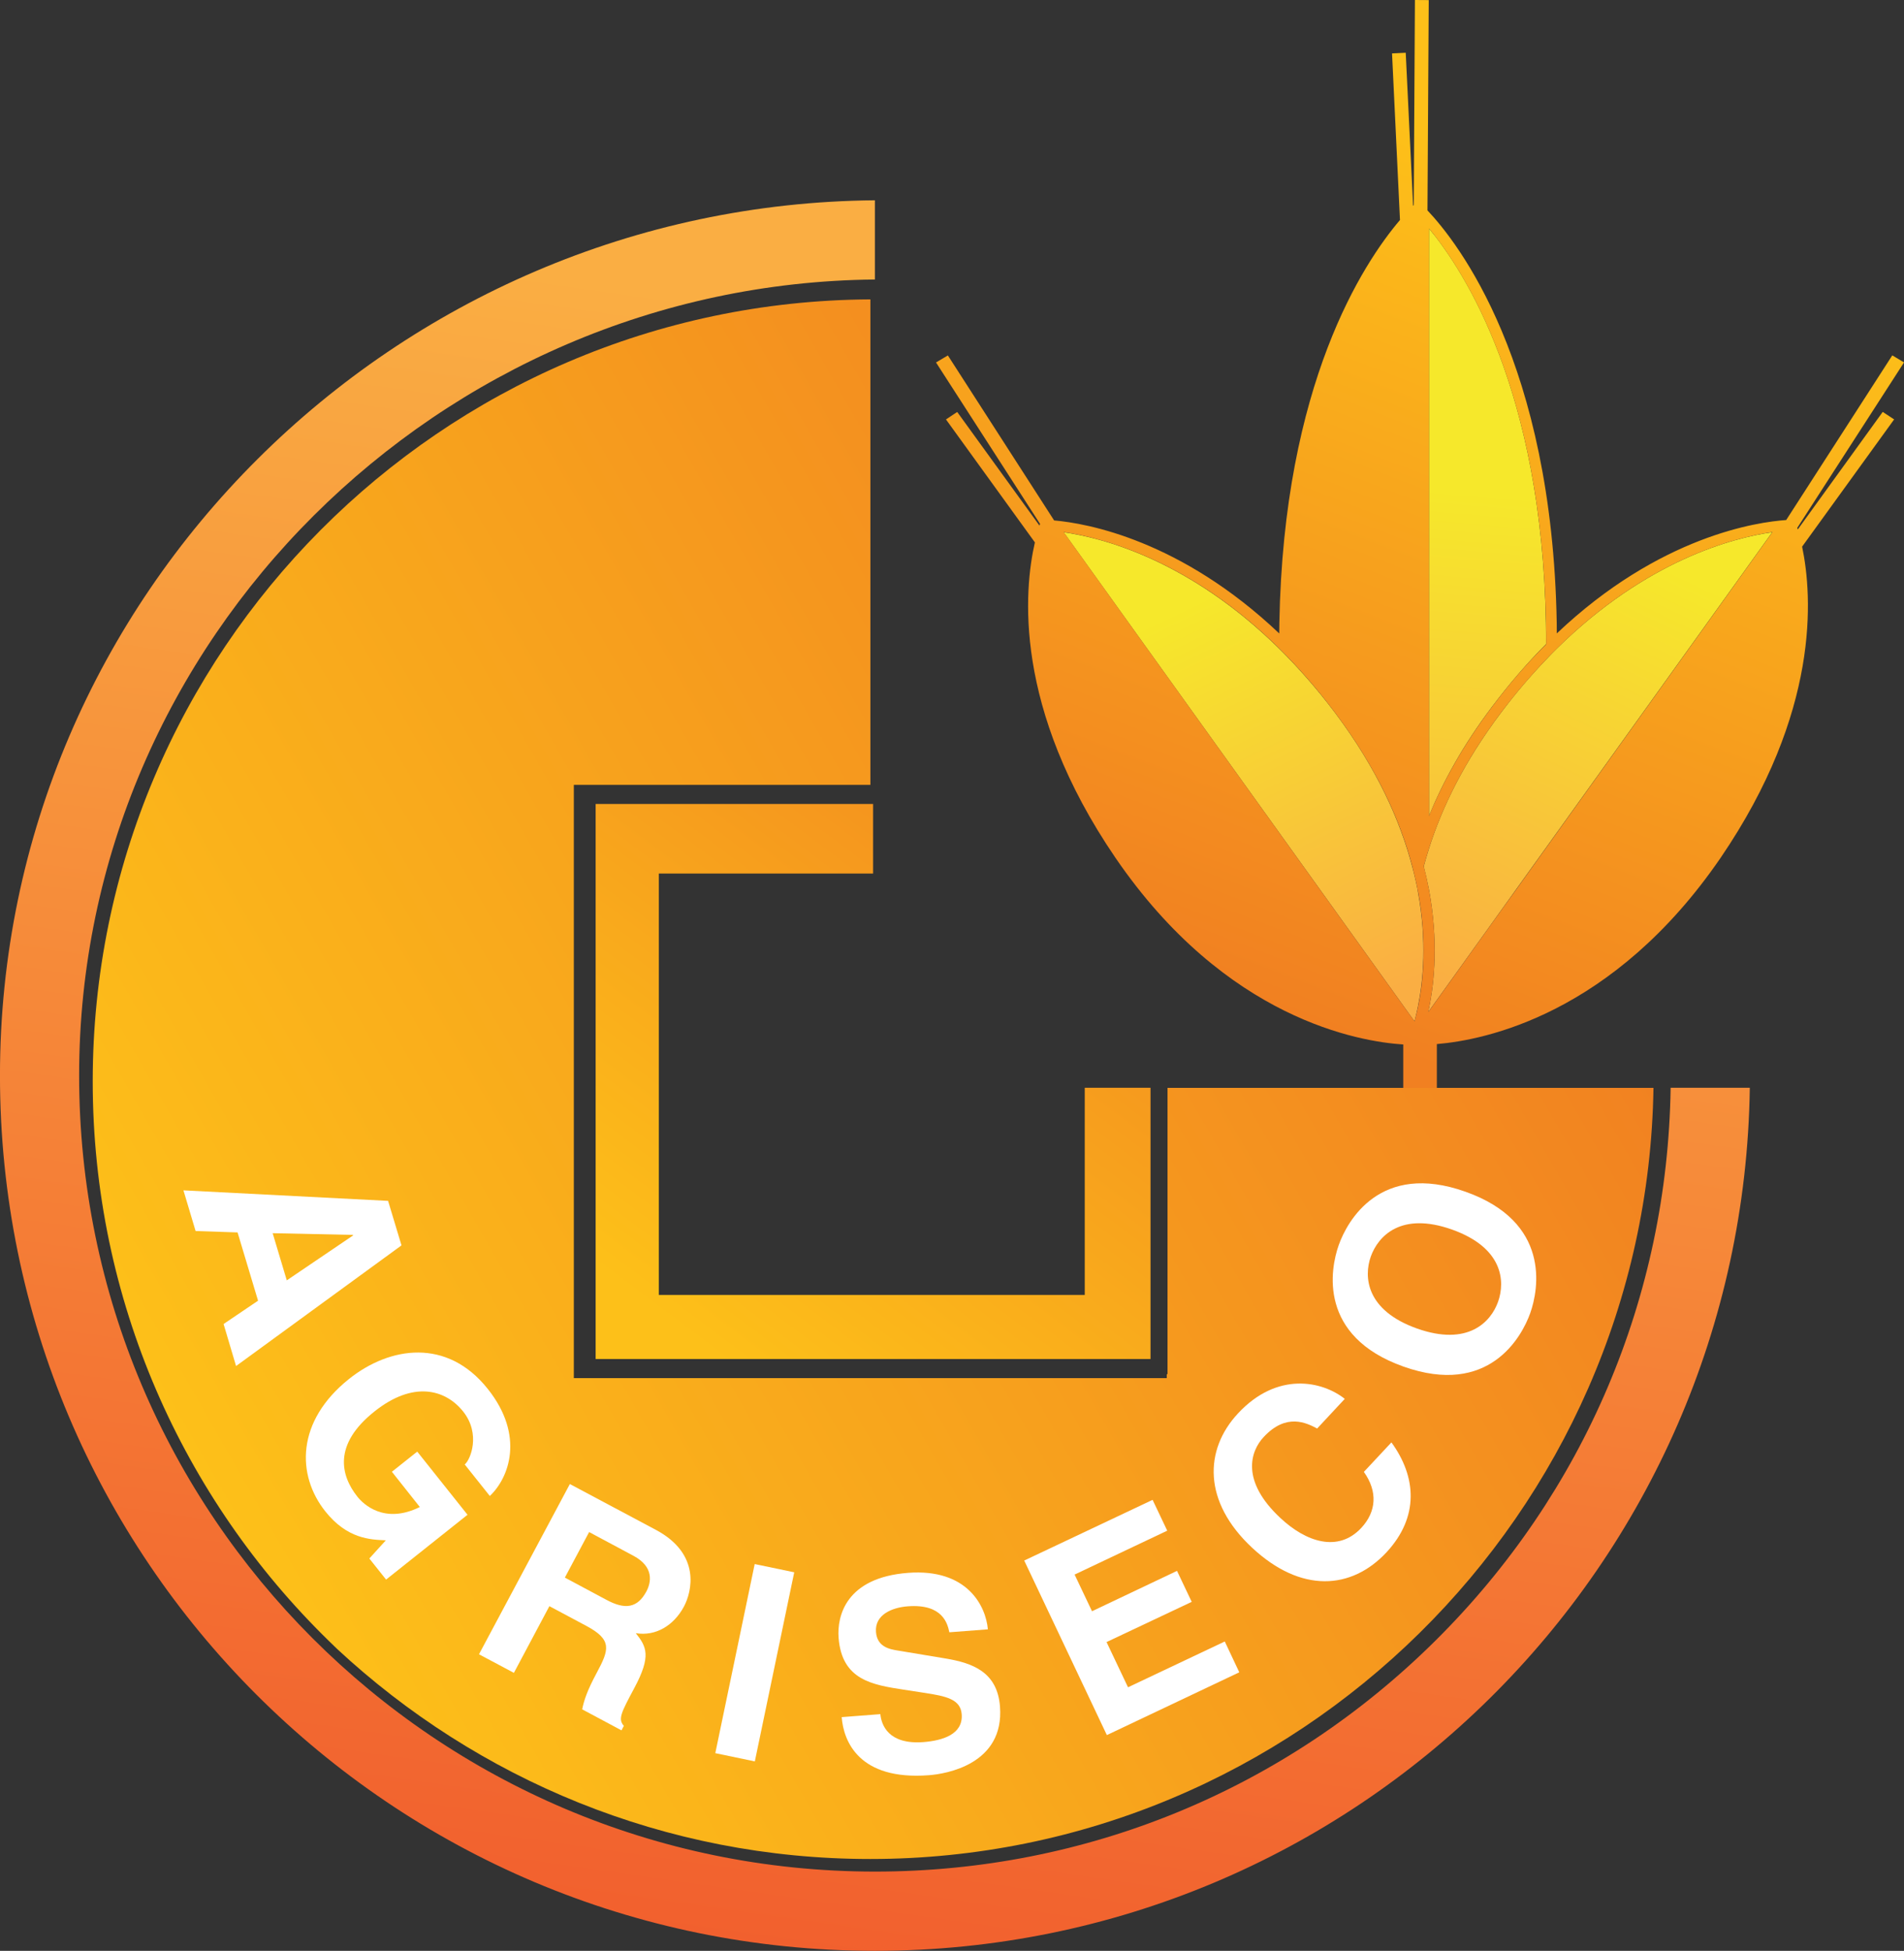 <?xml version="1.0" encoding="utf-8"?>
<!-- Generator: Adobe Illustrator 16.0.0, SVG Export Plug-In . SVG Version: 6.00 Build 0)  -->
<!DOCTYPE svg PUBLIC "-//W3C//DTD SVG 1.1//EN" "http://www.w3.org/Graphics/SVG/1.1/DTD/svg11.dtd">
<svg version="1.1" id="Layer_1" xmlns="http://www.w3.org/2000/svg" xmlns:xlink="http://www.w3.org/1999/xlink" x="0px" y="0px"
	 width="61.911px" height="63.416px" viewBox="0 0 61.911 63.416" enable-background="new 0 0 61.911 63.416" xml:space="preserve">
<rect x="0" y="0" width="61.911" height="63.416" fill="#333333" stroke="none"/>
<g>
	<g>
		<g>
			<g>
				<g>
					<defs>
						<path id="SVGID_1_" d="M-0.001,34.962c0,15.714,12.738,28.454,28.451,28.454c15.582,0,28.234-12.522,28.447-28.056h-2.574
							c-0.1,6.796-2.807,13.168-7.639,17.964c-4.883,4.848-11.357,7.516-18.234,7.516c-14.27,0-25.877-11.606-25.877-25.877
							c0-14.178,11.727-25.746,25.875-25.877V6.511C12.851,6.644-0.001,19.328-0.001,34.962"/>
					</defs>
					<clipPath id="SVGID_2_">
						<use xlink:href="#SVGID_1_"  overflow="visible"/>
					</clipPath>
					
						<linearGradient id="SVGID_3_" gradientUnits="userSpaceOnUse" x1="-1323.713" y1="1039.494" x2="-1323.471" y2="1039.494" gradientTransform="matrix(-32.018 218.217 -218.217 -32.018 184483.797 322152.25)">
						<stop  offset="0" style="stop-color:#FAAE43"/>
						<stop  offset="3.051760e-007" style="stop-color:#FAAE43"/>
						<stop  offset="1" style="stop-color:#F15C2D"/>
					</linearGradient>
					<polygon clip-path="url(#SVGID_2_)" fill="url(#SVGID_3_)" points="65.071,7.71 55.698,71.588 -8.175,62.215 1.2,-1.662 					
						"/>
				</g>
			</g>
		</g>
	</g>
	<g>
		<g>
			<g>
				<g>
					<defs>
						<path id="SVGID_4_" d="M3.015,35.153c0,7.117,2.939,13.562,7.67,18.181c0.092,0.092,0.184,0.179,0.275,0.267
							c4.553,4.233,10.648,6.83,17.34,6.83c13.873,0,25.252-11.226,25.465-25.068H37.963v9.307h-0.024v0.129h-19.28V25.514h9.643
							V9.732C14.345,9.806,3.015,21.183,3.015,35.153"/>
					</defs>
					<clipPath id="SVGID_5_">
						<use xlink:href="#SVGID_4_"  overflow="visible"/>
					</clipPath>
					
						<linearGradient id="SVGID_6_" gradientUnits="userSpaceOnUse" x1="-1330.634" y1="1034.659" x2="-1330.391" y2="1034.659" gradientTransform="matrix(-172.909 108.622 -108.622 -172.909 -117642.836 323460.312)">
						<stop  offset="0" style="stop-color:#F18021"/>
						<stop  offset="1" style="stop-color:#FDC019"/>
						<stop  offset="1" style="stop-color:#FDC019"/>
					</linearGradient>
					<polygon clip-path="url(#SVGID_5_)" fill="url(#SVGID_6_)" points="76.601,46.084 17.374,83.289 -19.819,24.078 
						39.405,-13.127 					"/>
				</g>
			</g>
		</g>
	</g>
	<g>
		<g>
			<g>
				<g>
					<defs>
						<polygon id="SVGID_7_" points="19.368,26.134 19.368,44.178 37.411,44.178 37.411,35.36 35.272,35.36 35.272,42.094 
							21.423,42.094 21.423,28.396 28.39,28.396 28.39,26.134 						"/>
					</defs>
					<clipPath id="SVGID_8_">
						<use xlink:href="#SVGID_7_"  overflow="visible"/>
					</clipPath>
					
						<linearGradient id="SVGID_9_" gradientUnits="userSpaceOnUse" x1="-1323.274" y1="1026.912" x2="-1323.032" y2="1026.912" gradientTransform="matrix(-67.187 83.584 -83.584 -67.187 -3035.109 179623.375)">
						<stop  offset="0" style="stop-color:#F18021"/>
						<stop  offset="1" style="stop-color:#FDC019"/>
						<stop  offset="1" style="stop-color:#FDC019"/>
					</linearGradient>
					<polygon clip-path="url(#SVGID_8_)" fill="url(#SVGID_9_)" points="46.222,33.216 30.331,52.987 10.556,37.097 26.45,17.322 
											"/>
				</g>
			</g>
		</g>
	</g>
	<g>
		<g>
			<g>
				<g>
					<defs>
						<path id="SVGID_10_" d="M46.465,26.527c0.453-1.109,1.105-2.301,2.048-3.549c0.582-0.775,1.17-1.449,1.758-2.039
							c0.002-0.223,0-0.451-0.004-0.683c-0.134-7.539-2.634-11.422-3.802-12.831V26.527L46.465,26.527z"/>
					</defs>
					<clipPath id="SVGID_11_">
						<use xlink:href="#SVGID_10_"  overflow="visible"/>
					</clipPath>
					
						<linearGradient id="SVGID_12_" gradientUnits="userSpaceOnUse" x1="-1357.748" y1="1060.892" x2="-1357.506" y2="1060.892" gradientTransform="matrix(7.389 -69.825 69.825 7.389 -63997.238 -102611.305)">
						<stop  offset="0" style="stop-color:#FAAE43"/>
						<stop  offset="3.051760e-007" style="stop-color:#FAAE43"/>
						<stop  offset="1" style="stop-color:#F6E82B"/>
					</linearGradient>
					<polygon clip-path="url(#SVGID_11_)" fill="url(#SVGID_12_)" points="44.467,26.316 46.506,7.029 52.269,7.639 50.228,26.927 
											"/>
				</g>
			</g>
		</g>
	</g>
	<g>
		<g>
			<g>
				<g>
					<defs>
						<path id="SVGID_13_" d="M50.624,21.082c-0.061,0.063-0.119,0.119-0.182,0.182c-0.061,0.063-0.119,0.126-0.18,0.189
							c-0.49,0.511-0.979,1.08-1.463,1.725c-1.189,1.581-1.912,3.068-2.334,4.406c-0.064,0.197-0.117,0.391-0.17,0.58
							c0.065,0.26,0.123,0.513,0.17,0.758c0.305,1.645,0.182,2.977,0,3.856c-0.01,0.041-0.019,0.082-0.025,0.121l0.025-0.034
							l1.902-2.652l0.516-0.721l0.443-0.619l8.301-11.572C56.353,17.482,53.536,18.213,50.624,21.082"/>
					</defs>
					<clipPath id="SVGID_14_">
						<use xlink:href="#SVGID_13_"  overflow="visible"/>
					</clipPath>
					
						<linearGradient id="SVGID_15_" gradientUnits="userSpaceOnUse" x1="-1353.169" y1="1070.419" x2="-1352.927" y2="1070.419" gradientTransform="matrix(26.785 -58.372 58.372 26.785 -26189.856 -107624.992)">
						<stop  offset="0" style="stop-color:#FAAE43"/>
						<stop  offset="3.051760e-007" style="stop-color:#FAAE43"/>
						<stop  offset="1" style="stop-color:#F6E82B"/>
					</linearGradient>
					<polygon clip-path="url(#SVGID_14_)" fill="url(#SVGID_15_)" points="40.383,30.186 48.267,13.005 63.542,20.012 
						55.659,37.194 					"/>
				</g>
			</g>
		</g>
	</g>
	<g>
		<g>
			<g>
				<g>
					<defs>
						<path id="SVGID_16_" d="M42.89,28.875l2.887,4.024l0.218,0.302c0.008-0.028,0.016-0.062,0.022-0.091
							c0.028-0.118,0.063-0.25,0.09-0.396l0,0l0,0c0.172-0.844,0.291-2.127,0-3.712l0,0c-0.021-0.146-0.058-0.292-0.09-0.443
							c-0.029-0.129-0.063-0.263-0.099-0.397c-0.389-1.479-1.141-3.172-2.502-4.985c-0.604-0.802-1.217-1.492-1.824-2.093
							c-2.911-2.87-5.729-3.6-7.006-3.782L42.89,28.875z"/>
					</defs>
					<clipPath id="SVGID_17_">
						<use xlink:href="#SVGID_16_"  overflow="visible"/>
					</clipPath>
					
						<linearGradient id="SVGID_18_" gradientUnits="userSpaceOnUse" x1="-1367.906" y1="1044.288" x2="-1367.664" y2="1044.288" gradientTransform="matrix(-26.6 -52.645 52.645 -26.6 -91318.484 -44202.738)">
						<stop  offset="0" style="stop-color:#FAAE43"/>
						<stop  offset="3.051760e-007" style="stop-color:#FAAE43"/>
						<stop  offset="1" style="stop-color:#F6E82B"/>
					</linearGradient>
					<polygon clip-path="url(#SVGID_17_)" fill="url(#SVGID_18_)" points="36.991,37.953 28.188,20.533 43.997,12.547 
						52.799,29.967 					"/>
				</g>
			</g>
		</g>
	</g>
	<g>
		<g>
			<g>
				<g>
					<defs>
						<path id="SVGID_19_" d="M45.776,32.897l-2.887-4.024l-8.301-11.575c1.279,0.187,4.096,0.912,7.006,3.782
							c0.609,0.603,1.223,1.295,1.824,2.097c1.36,1.813,2.115,3.502,2.504,4.981c0.033,0.137,0.065,0.269,0.096,0.399
							c0.035,0.153,0.068,0.298,0.09,0.442h0.004c0.127,0.699,0.176,1.336,0.176,1.902c0,0.726-0.076,1.334-0.176,1.809v0.005
							c-0.029,0.144-0.063,0.276-0.094,0.396c-0.008,0.025-0.016,0.06-0.021,0.091L45.776,32.897z M46.465,32.778
							c0.183-0.88,0.306-2.216,0-3.856c-0.047-0.248-0.102-0.502-0.17-0.762c0.054-0.19,0.107-0.379,0.17-0.578
							c0.425-1.334,1.146-2.825,2.334-4.404c0.486-0.645,0.976-1.214,1.466-1.729c0.06-0.063,0.118-0.127,0.178-0.187l0.185-0.183
							c2.912-2.871,5.729-3.596,7.006-3.783l-8.301,11.576l-0.445,0.617l-0.514,0.717l-1.904,2.656l-0.023,0.035
							C46.45,32.858,46.456,32.817,46.465,32.778 M46.465,7.426c1.166,1.41,3.668,5.293,3.804,12.831
							c0.006,0.231,0.006,0.461,0.006,0.687c-0.592,0.586-1.183,1.262-1.76,2.035c-0.943,1.25-1.597,2.44-2.05,3.549V7.426
							L46.465,7.426z M45.97,6.67c-0.009,0.004-0.017,0.012-0.021,0.02l-0.24-4.975l-0.445,0.021l0.258,5.416
							c-1.189,1.396-3.785,5.323-3.922,13.1c-0.004,0.115,0,0.23-0.004,0.34c-3.203-3.037-6.252-3.582-7.32-3.674l-3.455-5.364
							l-0.385,0.229l3.383,5.248c-0.004,0.016-0.012,0.033-0.02,0.053l-2.674-3.692l-0.365,0.243l2.891,3.997
							c-0.355,1.541-0.713,5.374,2.619,10.252c3.594,5.254,7.938,5.979,9.359,6.069v1.412h1.092V33.94
							c1.539-0.127,5.734-0.955,9.229-6.058c3.232-4.737,2.988-8.49,2.648-10.112l2.992-4.136l-0.371-0.244l-2.76,3.818
							c-0.01-0.017-0.017-0.03-0.019-0.048l3.472-5.379l-0.382-0.229l-3.45,5.353c-0.925,0.063-4.105,0.508-7.459,3.686
							c-0.002-0.109,0-0.225-0.002-0.34c-0.148-8.463-3.216-12.368-4.203-13.411l0.041-6.837L46.008,0L45.97,6.67z"/>
					</defs>
					<clipPath id="SVGID_20_">
						<use xlink:href="#SVGID_19_"  overflow="visible"/>
					</clipPath>
					
						<linearGradient id="SVGID_21_" gradientUnits="userSpaceOnUse" x1="-1344.428" y1="1058.53" x2="-1344.185" y2="1058.53" gradientTransform="matrix(41.785 -108.642 108.642 41.785 -58782.863 -190259.484)">
						<stop  offset="0" style="stop-color:#F18021"/>
						<stop  offset="1" style="stop-color:#FDC019"/>
						<stop  offset="1" style="stop-color:#FDC019"/>
					</linearGradient>
					<polygon clip-path="url(#SVGID_20_)" fill="url(#SVGID_21_)" points="18.583,30.811 34.489,-10.549 73.763,4.557 
						57.854,45.914 					"/>
				</g>
			</g>
		</g>
	</g>
	<path fill="#FFFFFF" d="M6.36,40.017l-0.395-1.322l6.654,0.342l0.436,1.447l-5.379,3.922L7.27,43.04l1.121-0.758l-0.666-2.219
		L6.36,40.017z M8.866,40.088l0.459,1.533l2.154-1.459l-0.004-0.019L8.866,40.088z"/>
	<path fill="#FFFFFF" d="M13.567,47.188l1.635,2.053l-2.648,2.107l-0.545-0.685l0.537-0.592c-0.508-0.021-1.256-0.046-1.967-0.939
		c-0.943-1.184-0.949-2.934,0.771-4.307c1.336-1.063,3.189-1.33,4.504,0.317l0.012,0.015c1.197,1.506,0.693,2.879,0.061,3.473
		l-0.816-1.024c0.189-0.154,0.527-0.992-0.049-1.719c-0.582-0.73-1.629-1.007-2.887-0.003c-1.342,1.066-1.107,2.076-0.551,2.773
		c0.18,0.227,0.867,0.907,2.027,0.332l-0.908-1.146L13.567,47.188z"/>
	<path fill="#FFFFFF" d="M18.53,48.242l2.799,1.491c1.475,0.787,1.166,2.019,0.908,2.496c-0.326,0.607-0.912,0.97-1.563,0.861
		c0.352,0.443,0.506,0.744-0.045,1.777c-0.434,0.813-0.541,1.012-0.344,1.236l-0.076,0.146l-1.279-0.683
		c0.063-0.305,0.166-0.614,0.473-1.186c0.404-0.754,0.514-1.074-0.342-1.529l-1.197-0.639l-1.154,2.168l-1.135-0.604L18.53,48.242z
		 M19.722,52.008c0.6,0.322,1.004,0.271,1.297-0.276c0.156-0.293,0.254-0.797-0.422-1.158l-1.441-0.771l-0.789,1.48L19.722,52.008z"
		/>
	
		<rect x="23.872" y="50.917" transform="matrix(-0.979 -0.204 0.204 -0.979 37.528 111.976)" fill="#FFFFFF" width="1.313" height="6.279"/>
	<path fill="#FFFFFF" d="M28.626,55.722c0.033,0.35,0.26,0.995,1.398,0.909c0.619-0.049,1.299-0.248,1.246-0.909
		c-0.037-0.488-0.516-0.584-1.191-0.689l-0.684-0.105c-1.025-0.158-2.021-0.311-2.127-1.688c-0.053-0.697,0.229-1.957,2.26-2.111
		c1.92-0.145,2.527,1.072,2.594,1.836l-1.253,0.096c-0.057-0.274-0.211-0.932-1.354-0.844c-0.498,0.037-1.076,0.268-1.031,0.834
		c0.037,0.488,0.445,0.561,0.711,0.604l1.557,0.259c0.867,0.146,1.678,0.432,1.764,1.56c0.146,1.881-1.76,2.192-2.309,2.233
		c-2.283,0.176-2.779-1.111-2.838-1.888L28.626,55.722z"/>
	<polygon fill="#FFFFFF" points="37.954,49.758 34.942,51.185 35.508,52.377 38.272,51.065 38.75,52.072 35.981,53.379 
		36.679,54.849 39.825,53.36 40.297,54.362 35.991,56.403 33.304,50.729 37.478,48.756 	"/>
	<path fill="#FFFFFF" d="M42.829,46.437c-0.348-0.183-1.002-0.517-1.74,0.278c-0.43,0.459-0.752,1.425,0.548,2.634
		c0.823,0.77,1.87,1.131,2.627,0.319c0.493-0.53,0.538-1.183,0.084-1.821l0.896-0.959c0.815,1.12,0.907,2.422-0.16,3.573
		c-1.142,1.224-2.781,1.332-4.367-0.146c-1.607-1.496-1.563-3.186-0.463-4.368c1.281-1.378,2.746-1.052,3.473-0.474L42.829,46.437z"
		/>
	<path fill="#FFFFFF" d="M43.53,40.476c0.277-0.783,1.346-2.724,4.123-1.736c2.775,0.984,2.383,3.164,2.105,3.945
		c-0.279,0.782-1.346,2.723-4.121,1.739C42.858,43.438,43.252,41.258,43.53,40.476 M48.713,42.313c0.236-0.67,0.156-1.754-1.5-2.344
		c-1.655-0.586-2.397,0.207-2.639,0.875c-0.236,0.666-0.154,1.752,1.5,2.342C47.729,43.772,48.478,42.979,48.713,42.313"/>
</g>
</svg>
